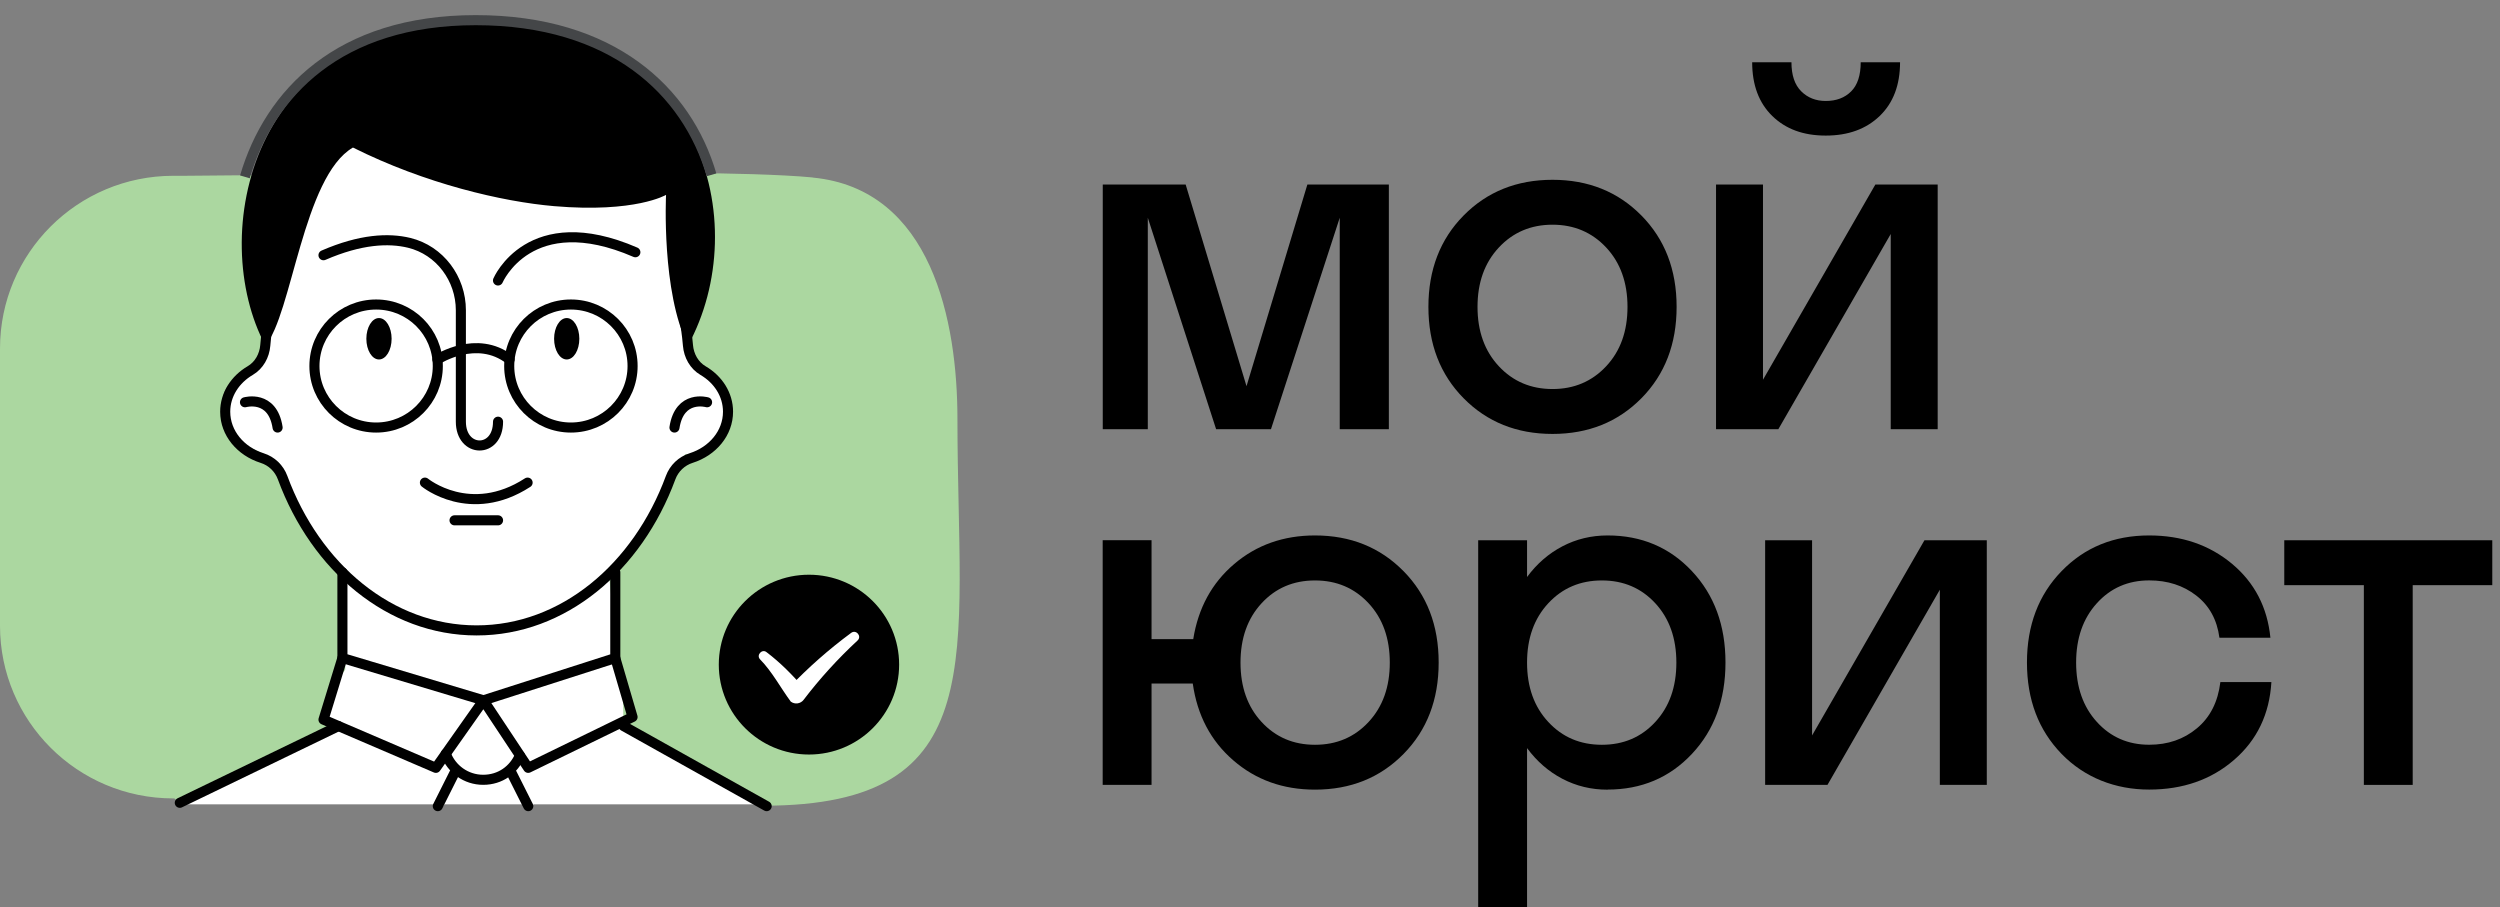 <svg width="124" height="45" viewBox="0 0 124 45" fill="none" xmlns="http://www.w3.org/2000/svg">
<rect x="0" y="0" width="124" height="45" fill="#808080" stroke="none"/>
<path d="M37.751 39.446L31.186 35.795L31.432 35.676C31.537 35.625 31.59 35.506 31.556 35.394L30.723 32.545V28.392C30.723 28.356 30.713 28.322 30.699 28.29C31.839 27.088 32.772 25.582 33.412 23.848C33.556 23.454 33.868 23.158 34.263 23.034C35.442 22.663 36.233 21.662 36.233 20.545C36.233 19.649 35.731 18.82 34.891 18.33C34.54 18.126 34.309 17.735 34.272 17.288C34.263 17.166 34.246 17.045 34.231 16.924C37.166 10.966 34.565 1.496 23.693 1.496C12.82 1.496 10.648 11.488 13.188 16.912C13.174 17.038 13.157 17.162 13.147 17.288C13.108 17.737 12.877 18.126 12.526 18.33C11.685 18.82 11.186 19.649 11.186 20.545C11.186 21.662 11.977 22.663 13.157 23.034C13.551 23.158 13.861 23.457 14.007 23.848C14.682 25.679 15.688 27.251 16.913 28.487V32.545L15.999 35.521C15.963 35.637 16.021 35.761 16.134 35.81L16.382 35.916L9.103 39.438C8.984 39.497 8.935 39.64 8.991 39.759C9.032 39.844 9.118 39.895 9.208 39.895H21.585C21.605 39.953 21.646 40.002 21.705 40.031C21.739 40.048 21.775 40.055 21.812 40.055C21.9 40.055 21.985 40.007 22.026 39.924L22.041 39.895H26.002L26.016 39.924C26.058 40.007 26.143 40.055 26.231 40.055C26.267 40.055 26.304 40.048 26.338 40.031C26.397 40.002 26.438 39.951 26.457 39.895H37.634C37.717 39.895 37.8 39.851 37.844 39.774C37.909 39.659 37.868 39.514 37.751 39.448V39.446Z" fill="white"/>
<path d="M40.312 8.802C38.77 8.653 35.942 8.588 34.263 8.588C33.961 8.588 32.911 8.204 32.709 7.981C32.516 7.769 34.616 7.986 34.543 7.711C34.248 6.584 33.354 5.681 32.324 5.129C31.294 4.576 30.129 4.33 28.977 4.134C27.191 3.83 25.347 3.643 23.52 3.648C20.192 3.658 16.913 4.308 14.119 6.052C13.803 6.249 13.484 6.475 13.32 6.808C13.108 7.242 13.206 7.782 12.992 8.214C12.643 8.913 13.591 9.098 12.809 9.103C12.231 9.108 13.54 8.68 12.962 8.685L9.189 8.719H8.594C3.847 8.722 0 12.556 0 17.288V31.035C0 35.766 3.847 39.601 8.592 39.601H8.646C8.733 39.671 8.821 39.742 8.911 39.81C8.987 39.732 9.077 39.661 9.186 39.601C10.577 38.855 11.886 38.299 13.369 37.757C14.273 37.427 14.882 36.91 15.656 36.373C15.847 36.242 16.056 36.162 16.265 36.091C16.112 35.756 15.98 35.29 16.015 35.088C16.129 34.413 16.643 33.888 17.023 33.349C17.055 33.306 17.089 33.264 17.125 33.225C17.155 31.715 16.979 30.192 16.96 28.688C16.96 28.601 16.967 28.518 16.984 28.441C16.192 27.583 15.493 26.605 14.943 25.643C14.448 24.783 14.105 23.899 13.876 22.99C13.764 22.908 13.647 22.828 13.527 22.757C12.855 22.361 12.112 22.114 11.471 21.662C10.914 21.268 10.879 20.618 11.126 20.142C11.091 20.037 11.069 19.925 11.069 19.799C11.069 19.296 11.508 18.713 12.044 18.684C12.365 18.327 12.689 18.012 13.128 17.829C13.135 17.31 13.116 16.79 13.14 16.27C13.145 16.19 13.157 16.117 13.174 16.047C13.167 16.027 13.162 16.008 13.155 15.988C12.762 14.944 12.339 14.106 12.273 12.965C12.227 12.161 12.909 11.813 13.53 11.911C13.479 11.425 13.703 10.907 14.3 10.72C14.324 10.713 14.351 10.706 14.375 10.696C13.481 9.528 14.017 7.847 14.66 6.686C14.935 6.191 15.403 6.069 15.825 6.179C16.08 5.698 16.546 5.457 17.118 5.571C19.9 6.13 22.631 6.868 25.308 7.803C25.868 7.998 26.117 8.513 26.085 8.994C27.242 8.894 28.399 8.797 29.559 8.717C31.011 8.617 32.638 8.224 33.978 8.928C35.118 9.525 34.331 11.121 33.24 10.97C33.34 11.148 33.386 11.352 33.386 11.558C34.214 13.13 34.158 14.776 34.095 16.489C34.073 17.064 34.063 17.681 34.383 18.16C34.65 18.563 35.103 18.794 35.491 19.08C35.878 19.369 36.241 19.802 36.175 20.28C36.141 20.538 35.988 20.739 35.886 20.97C35.798 21.169 35.793 21.465 35.708 21.635C35.498 22.048 34.977 22.272 34.57 22.444C34.363 22.532 34.173 22.551 34.007 22.522C33.505 23.003 33.289 23.656 32.987 24.511C32.536 25.781 31.766 26.891 30.811 27.843C30.709 27.945 30.604 28.042 30.499 28.14C30.473 28.198 30.443 28.259 30.402 28.317C30.336 28.414 30.278 28.514 30.219 28.613C30.341 29.92 30.509 31.219 30.665 32.523C30.758 33.296 30.845 34.068 30.904 34.845C30.931 35.183 30.848 35.87 31.065 36.138C31.613 36.818 33.362 37.257 34.139 37.595C35.276 38.088 36.136 38.765 37.142 39.496C37.359 39.654 37.771 39.717 37.864 39.963C49.35 39.963 47.489 32.555 47.489 20.795C47.489 15.947 46.227 9.377 40.307 8.807L40.312 8.802Z" fill="#ABD7A0"/>
<path d="M33.901 15.53C34.001 16.052 34.076 16.586 34.123 17.133C34.166 17.643 34.427 18.121 34.87 18.381C35.618 18.818 36.11 19.569 36.11 20.421C36.11 21.48 35.348 22.381 34.281 22.719C33.808 22.869 33.433 23.229 33.262 23.693C31.616 28.159 27.928 31.268 23.64 31.268C19.353 31.268 15.664 28.157 14.018 23.693C13.847 23.229 13.474 22.867 12.999 22.719C11.932 22.381 11.17 21.482 11.17 20.421C11.17 19.569 11.665 18.818 12.41 18.381C12.853 18.121 13.116 17.643 13.158 17.133C13.204 16.588 13.277 16.052 13.379 15.53" stroke="black" stroke-width="0.5" stroke-miterlimit="10" stroke-linecap="round"/>
<path d="M16.045 12.659C17.882 11.862 19.268 11.796 20.294 12.044C21.819 12.416 22.859 13.825 22.859 15.389V20.916C22.859 22.473 24.703 22.505 24.703 20.916" stroke="black" stroke-width="0.5" stroke-miterlimit="10" stroke-linecap="round"/>
<path d="M31.514 12.511C26.265 10.235 24.701 13.912 24.701 13.912" stroke="black" stroke-width="0.5" stroke-miterlimit="10" stroke-linecap="round"/>
<path d="M21.076 23.938C21.076 23.938 23.326 25.781 26.169 23.938" stroke="black" stroke-width="0.5" stroke-miterlimit="10" stroke-linecap="round"/>
<path d="M28.109 17.83C28.455 17.83 28.735 17.37 28.735 16.802C28.735 16.235 28.455 15.775 28.109 15.775C27.763 15.775 27.483 16.235 27.483 16.802C27.483 17.37 27.763 17.83 28.109 17.83Z" fill="black"/>
<path d="M18.797 17.83C19.143 17.83 19.424 17.37 19.424 16.802C19.424 16.235 19.143 15.775 18.797 15.775C18.452 15.775 18.171 16.235 18.171 16.802C18.171 17.37 18.452 17.83 18.797 17.83Z" fill="black"/>
<path d="M22.545 25.808H24.703" stroke="black" stroke-width="0.5" stroke-miterlimit="10" stroke-linecap="round"/>
<path d="M13.16 17.133C14.476 15.636 15.031 8.756 17.506 7.318C21.08 9.108 24.909 10.004 27.486 10.225C31.518 10.57 33.036 9.666 33.036 9.666C33.036 9.666 32.797 14.488 34.125 17.135C37.416 11.117 34.902 1.078 23.625 1.078C12.349 1.078 10.276 11.733 13.16 17.133Z" fill="black"/>
<path d="M12.151 19.952C12.151 19.952 13.516 19.559 13.769 21.206" stroke="black" stroke-width="0.5" stroke-miterlimit="10" stroke-linecap="round"/>
<path d="M35.071 19.952C35.071 19.952 33.707 19.559 33.454 21.206" stroke="black" stroke-width="0.5" stroke-miterlimit="10" stroke-linecap="round"/>
<path d="M18.656 21.206C20.346 21.206 21.715 19.84 21.715 18.155C21.715 16.47 20.346 15.104 18.656 15.104C16.966 15.104 15.596 16.47 15.596 18.155C15.596 19.84 16.966 21.206 18.656 21.206Z" stroke="black" stroke-width="0.5" stroke-miterlimit="10" stroke-linecap="round"/>
<path d="M28.317 21.206C30.006 21.206 31.376 19.84 31.376 18.155C31.376 16.47 30.006 15.104 28.317 15.104C26.627 15.104 25.257 16.47 25.257 18.155C25.257 19.84 26.627 21.206 28.317 21.206Z" stroke="black" stroke-width="0.5" stroke-miterlimit="10" stroke-linecap="round"/>
<path d="M21.696 17.829C21.696 17.829 23.647 16.569 25.274 17.829" stroke="black" stroke-width="0.5" stroke-miterlimit="10" stroke-linecap="round"/>
<path d="M16.984 28.387V32.638L23.98 34.736L30.519 32.638V28.387" stroke="black" stroke-width="0.5" stroke-miterlimit="10" stroke-linecap="round"/>
<path d="M16.983 32.638L16.045 35.693L21.619 38.085L23.98 34.736L26.199 38.085L31.375 35.564L30.518 32.638" stroke="black" stroke-width="0.5" stroke-linecap="round" stroke-linejoin="round"/>
<path d="M22.111 37.388C22.389 38.141 23.115 38.678 23.965 38.678C24.815 38.678 25.485 38.182 25.785 37.476" stroke="black" stroke-width="0.5" stroke-linecap="round" stroke-linejoin="round"/>
<path d="M16.787 36.014L8.918 39.819" stroke="black" stroke-width="0.5" stroke-linecap="round" stroke-linejoin="round"/>
<path d="M30.931 36.014L38.027 39.985" stroke="black" stroke-width="0.5" stroke-linecap="round" stroke-linejoin="round"/>
<path d="M22.546 38.328L21.715 39.985" stroke="black" stroke-width="0.5" stroke-linecap="round" stroke-linejoin="round"/>
<path d="M25.369 38.328L26.202 39.985" stroke="black" stroke-width="0.5" stroke-linecap="round" stroke-linejoin="round"/>
<path d="M40.125 37.425C42.595 37.425 44.597 35.428 44.597 32.965C44.597 30.503 42.595 28.506 40.125 28.506C37.655 28.506 35.652 30.503 35.652 32.965C35.652 35.428 37.655 37.425 40.125 37.425Z" fill="black"/>
<path d="M37.857 32.526C38.686 33.259 39.495 34.411 39.495 34.411C39.495 34.411 40.696 32.956 42.374 31.581" fill="black"/>
<path d="M38.019 32.346C38.718 32.876 39.308 33.48 39.883 34.141L39.132 34.112C40.09 33.106 41.108 32.212 42.219 31.389C42.467 31.207 42.762 31.561 42.533 31.77C41.566 32.666 40.653 33.667 39.861 34.709C39.71 34.911 39.422 34.952 39.222 34.799C38.718 34.119 38.302 33.317 37.697 32.701C37.5 32.494 37.797 32.169 38.019 32.346Z" fill="white"/>
<path d="M66.451 21.288V10.8L63.04 21.288H60.319L56.931 10.8V21.288H54.697V9.154H58.809L61.827 19.155L64.845 9.154H68.887V21.288H66.451Z" fill="black"/>
<path d="M81.414 19.753C80.249 20.933 78.778 21.523 77.005 21.523C75.231 21.523 73.76 20.933 72.595 19.753C71.431 18.573 70.849 17.062 70.849 15.221C70.849 13.38 71.431 11.869 72.595 10.689C73.76 9.508 75.231 8.918 77.005 8.918C78.778 8.918 80.249 9.508 81.414 10.689C82.578 11.869 83.16 13.38 83.16 15.221C83.16 17.062 82.578 18.573 81.414 19.753ZM74.342 18.165C75.046 18.92 75.935 19.296 77.005 19.296C78.074 19.296 78.961 18.92 79.667 18.165C80.374 17.409 80.724 16.428 80.724 15.221C80.724 14.014 80.371 13.03 79.667 12.277C78.963 11.524 78.074 11.145 77.005 11.145C75.935 11.145 75.046 11.522 74.342 12.277C73.635 13.033 73.285 14.014 73.285 15.221C73.285 16.428 73.638 17.412 74.342 18.165Z" fill="black"/>
<path d="M87.444 9.154V18.835L93.017 9.154H96.109V21.288H93.78V11.607L88.206 21.288H85.115V9.154H87.444ZM92.294 3.087H94.243C94.243 4.216 93.906 5.105 93.232 5.754C92.557 6.402 91.668 6.725 90.557 6.725C89.446 6.725 88.572 6.402 87.906 5.754C87.241 5.105 86.908 4.216 86.908 3.087H88.856C88.856 3.726 89.017 4.207 89.339 4.527C89.66 4.848 90.065 5.008 90.557 5.008C91.081 5.008 91.5 4.85 91.816 4.534C92.133 4.219 92.291 3.735 92.291 3.089L92.294 3.087Z" fill="black"/>
<path d="M69.617 28.331C70.779 29.512 71.358 31.022 71.358 32.863C71.358 34.704 70.779 36.215 69.617 37.395C68.455 38.576 66.991 39.166 65.224 39.166C63.639 39.166 62.289 38.683 61.171 37.713C60.053 36.747 59.385 35.477 59.161 33.903H57.117V38.928H54.693V26.794H57.117V31.7H59.185C59.431 30.16 60.109 28.916 61.217 27.974C62.326 27.029 63.663 26.558 65.222 26.558C66.988 26.558 68.452 27.148 69.614 28.329L69.617 28.331ZM62.574 35.809C63.271 36.565 64.155 36.941 65.224 36.941C66.294 36.941 67.18 36.565 67.882 35.809C68.584 35.054 68.934 34.073 68.934 32.866C68.934 31.659 68.584 30.675 67.882 29.922C67.18 29.167 66.296 28.79 65.224 28.79C64.153 28.79 63.271 29.167 62.574 29.922C61.877 30.677 61.529 31.659 61.529 32.866C61.529 34.073 61.877 35.056 62.574 35.809Z" fill="black"/>
<path d="M79.737 39.168C78.929 39.168 78.183 38.989 77.496 38.629C76.809 38.27 76.227 37.762 75.742 37.106V45H73.318V26.796H75.742V28.62C76.225 27.964 76.809 27.457 77.496 27.097C78.181 26.738 78.929 26.558 79.737 26.558C81.418 26.558 82.812 27.148 83.92 28.329C85.029 29.509 85.584 31.02 85.584 32.861C85.584 34.702 85.029 36.212 83.92 37.393C82.812 38.573 81.416 39.163 79.737 39.163V39.168ZM76.795 35.809C77.496 36.565 78.38 36.941 79.453 36.941C80.524 36.941 81.406 36.565 82.103 35.809C82.8 35.054 83.148 34.073 83.148 32.866C83.148 31.659 82.8 30.675 82.103 29.922C81.406 29.167 80.522 28.79 79.453 28.79C78.383 28.79 77.496 29.167 76.795 29.922C76.093 30.677 75.742 31.659 75.742 32.866C75.742 34.073 76.093 35.056 76.795 35.809Z" fill="black"/>
<path d="M89.879 26.797V36.478L95.453 26.797H98.545V38.931H96.216V29.25L90.642 38.931H87.551V26.797H89.879Z" fill="black"/>
<path d="M110.084 31.632C109.965 30.738 109.582 30.041 108.937 29.541C108.291 29.038 107.511 28.788 106.6 28.788C105.555 28.788 104.688 29.164 104.004 29.92C103.319 30.675 102.976 31.656 102.976 32.863C102.976 34.07 103.319 35.054 104.004 35.807C104.688 36.562 105.555 36.939 106.6 36.939C107.528 36.939 108.318 36.667 108.971 36.12C109.624 35.576 110.011 34.813 110.13 33.832H112.661C112.566 35.421 111.95 36.706 110.812 37.689C109.675 38.673 108.271 39.163 106.598 39.163C104.924 39.163 103.399 38.573 102.254 37.393C101.109 36.212 100.537 34.702 100.537 32.861C100.537 31.02 101.109 29.509 102.254 28.329C103.399 27.148 104.846 26.558 106.598 26.558C108.215 26.558 109.582 27.027 110.705 27.962C111.826 28.897 112.462 30.121 112.612 31.63H110.081L110.084 31.632Z" fill="black"/>
<path d="M113.3 29.024V26.797H123.617V29.024H119.67V38.931H117.247V29.024H113.3Z" fill="black"/>
<path d="M35.29 8.672C34.077 4.52 30.38 1 23.595 1C16.809 1 13.364 4.638 12.148 8.772" stroke="#444648" stroke-width="0.5" stroke-miterlimit="10"/>
</svg>
